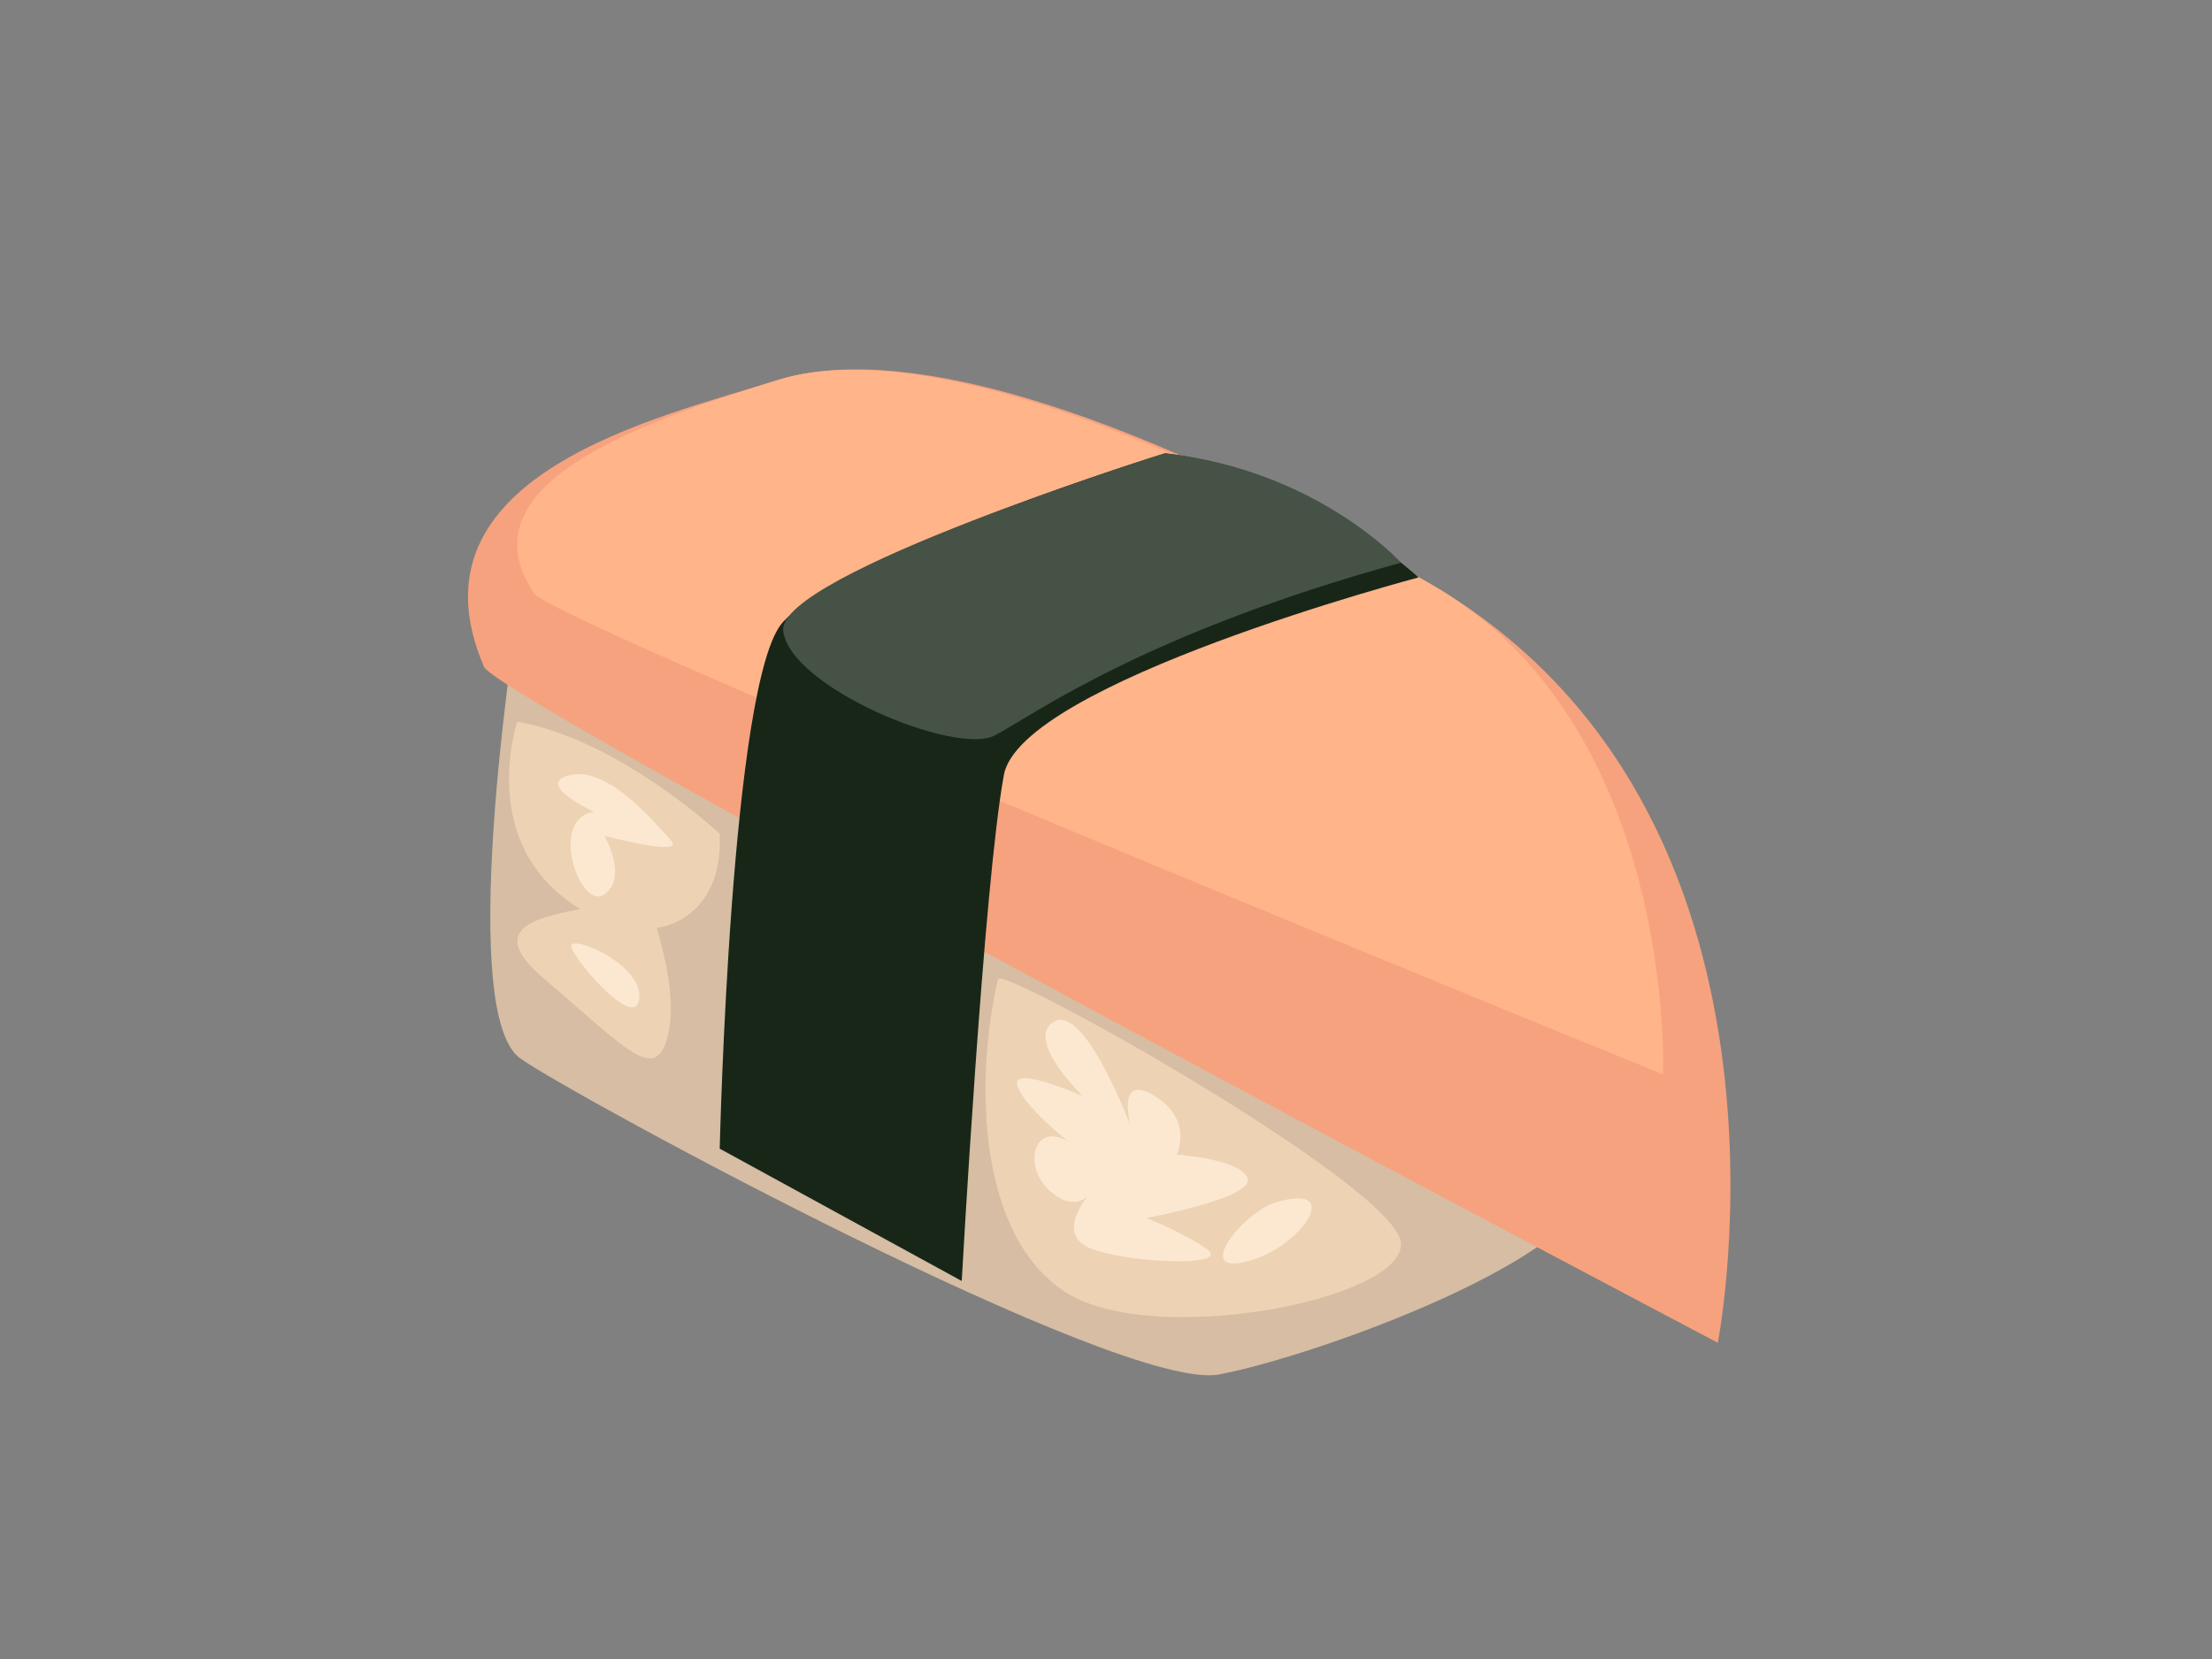 <?xml version="1.0" encoding="utf-8"?>
<!-- Generator: Adobe Illustrator 17.0.0, SVG Export Plug-In . SVG Version: 6.00 Build 0)  -->
<!DOCTYPE svg PUBLIC "-//W3C//DTD SVG 1.1//EN" "http://www.w3.org/Graphics/SVG/1.1/DTD/svg11.dtd">
<svg version="1.1" id="Layer_1" xmlns="http://www.w3.org/2000/svg" xmlns:xlink="http://www.w3.org/1999/xlink" x="0px" y="0px"
	 width="800px" height="600px" viewBox="0 0 800 600" enable-background="new 0 0 800 600" xml:space="preserve">
<rect x="0" y="0" width="800" height="600" fill="#808080" stroke="none"/>
<g>
	<g>
		<g>
			<g>
				<path fill="#D6BDA3" d="M188.169,215.086c0,0-24.415,150.257,0,167.708c18.628,13.32,217.355,121.083,252.771,114.296
					c36.435-6.994,134.809-43.044,134.809-70.353c0-27.304-33.7-129.313-33.7-129.313S192.383,188.301,188.169,215.086z"/>
				<path fill="#F7A27E" d="M175.061,241.183c5.287,12.252,446.2,244.436,446.2,244.436s37.914-192.192-104.488-274.767
					c-116.265-67.41-193.79-86.592-235.919-73.281C238.731,150.877,145.105,171.681,175.061,241.183z"/>
				<path fill="#FFB48A" d="M193.15,214.591c7.355,11,408.33,173.965,408.33,173.965s4.947-127.35-84.707-177.705
					C399.534,145,322.983,124.26,280.854,137.571C238.731,150.877,165.489,173.244,193.15,214.591z"/>
			</g>
			<path fill="#182618" d="M260.297,415.43c0,0,3.938-170.394,22.961-190.555c24.312-25.766,138.099-60.939,138.099-60.939
				c48.747,5.579,91.677,44.898,91.677,44.898s-143.802,38.063-149.965,71.416c-7.286,39.398-15.245,183.037-15.245,183.037
				L260.297,415.43z"/>
			<path fill="#EDD2B4" d="M360.917,354.119c-8.508,36.757-7.306,92.607,24.292,113.139c31.593,20.533,123.022,2.77,121.464-17.752
				C505.114,428.983,362.089,349.02,360.917,354.119z"/>
			<path fill="#EDD2B4" d="M187.071,260.974c0,0-13.108,38.78,15.527,62.597c28.635,23.827,59.59,11.827,57.7-22.051
				C260.297,301.519,224.208,267.622,187.071,260.974z"/>
		</g>
		<path fill="#455245" d="M421.357,163.935c0,0-140.364,43.86-138.099,64.204c2.275,20.345,62.3,45.324,76.516,37.835
			c14.221-7.489,53.703-36.747,146.918-62.473C506.692,203.501,476.618,170.104,421.357,163.935z"/>
	</g>
	<path fill="#EDD2B4" d="M233.324,323.481c-19.83,7.44-66.45,5.075-36.381,30.648c30.064,25.573,40.605,38.681,44.81,19.484
		C245.967,354.426,233.324,323.481,233.324,323.481z"/>
	<path fill="#FCE8D1" d="M386.673,413.14c-12.48-8.172-17.218,8.512-6.95,17.555c10.269,9.032,15.245,0,15.245,0
		s-14.775,15.635,0,21.022c14.77,5.382,50.775,6.46,41.461,0c-9.309-6.465-21.947-11.199-21.947-11.199s38.774-7.113,36.766-14.225
		c-2.018-7.103-25.711-8.691-25.711-8.691s6.316-12.395-7.9-21.2c-14.221-8.81-8.691,10.937-8.691,10.937
		s-16.585-44.187-27.645-37.89c-11.055,6.297,10.268,26.953,10.268,26.953s-25.276-11.179-23.693-4.071
		C369.454,399.438,386.673,413.14,386.673,413.14z"/>
	<path fill="#FCE8D1" d="M461.077,434.983c-11.53,3.606-29.941,26.562-9.829,21.185
		C471.345,450.782,486.353,427.084,461.077,434.983z"/>
	<path fill="#FCE8D1" d="M214.87,293.595c-16.823,2.369-4.971,36.074,3.719,29.886c8.686-6.188,0-21.2,0-21.2
		s29.882,7.904,24.025,1.578c-5.861-6.317-22.412-26.627-36.257-23.58C192.512,283.327,214.87,293.595,214.87,293.595z"/>
	<path fill="#FCE8D1" d="M206.737,342.891c2.369,6,23.698,30.485,24.49,17.847C232.013,348.1,204.363,336.891,206.737,342.891z"/>
</g>
</svg>
